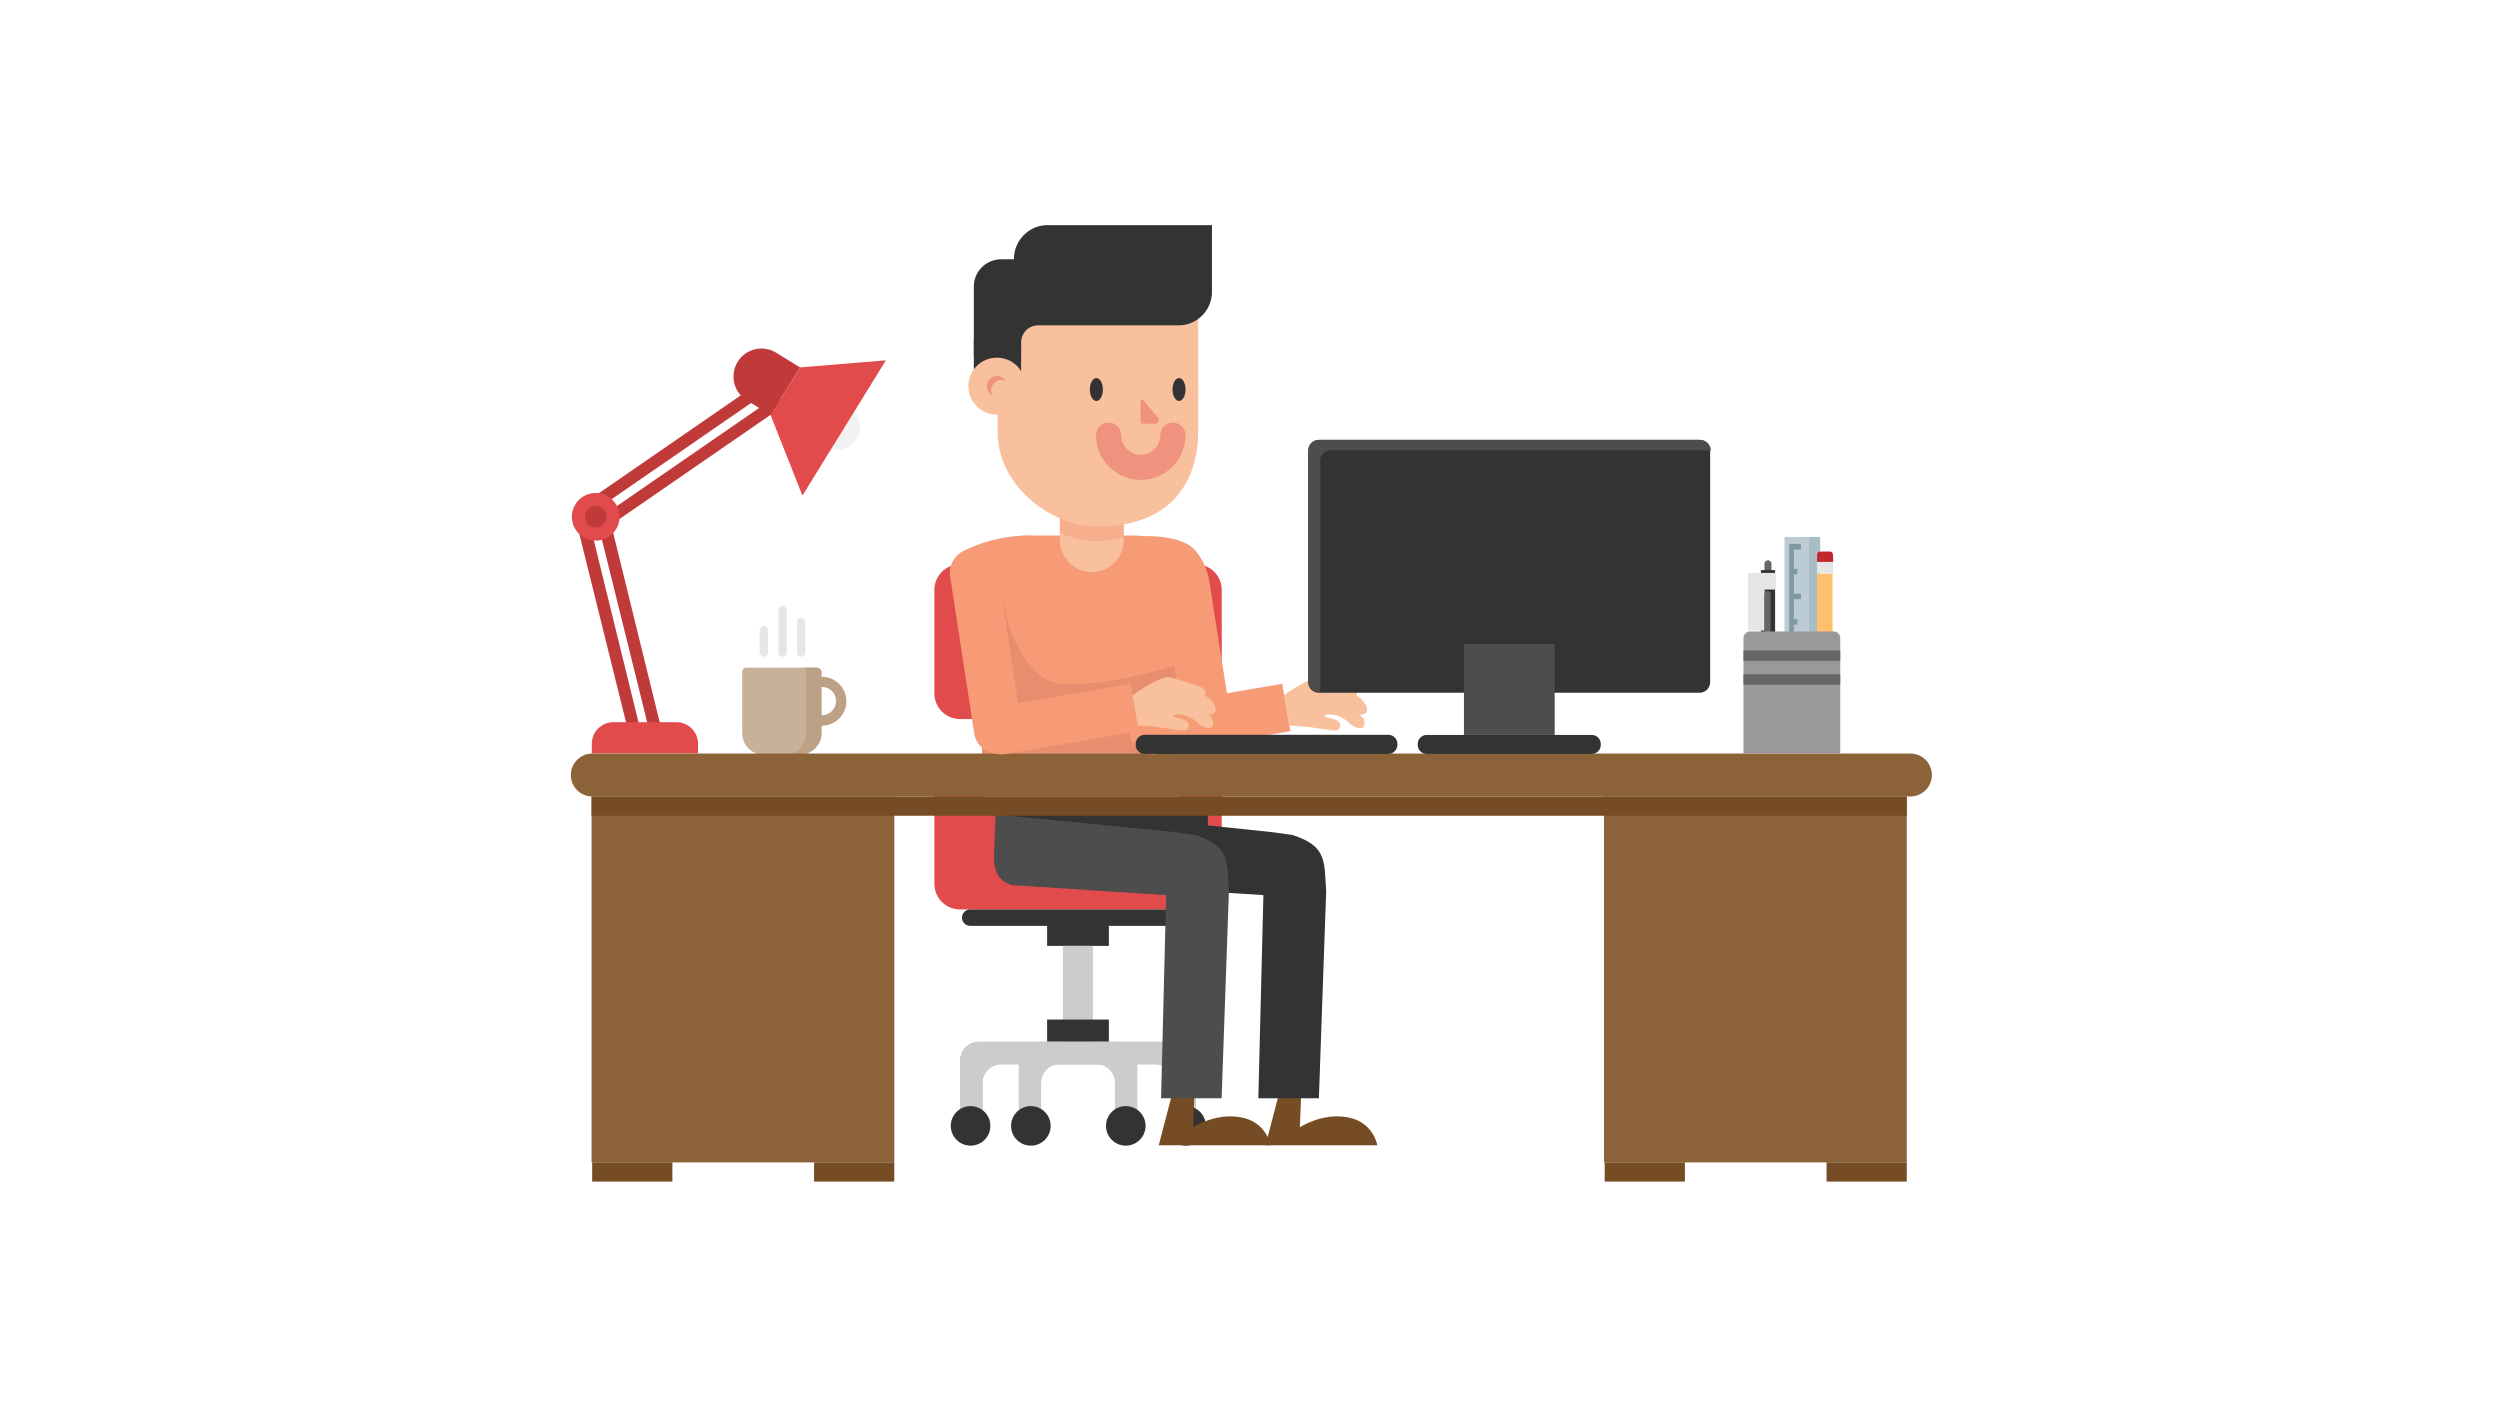 <svg width="450" height="253" viewBox="0 0 450 253" fill="none" xmlns="http://www.w3.org/2000/svg">
<path d="M318.469 126.687C318.469 126.687 319.523 123.525 319.523 121.651C319.523 119.777 316.969 119.87 316.969 121.651C316.969 123.431 318.023 126.687 318.023 126.687C318.07 127.015 318.398 127.015 318.469 126.687Z" fill="#E6E6E6"/>
<path d="M318.234 104.175C318.586 104.175 318.867 103.894 318.867 103.543V101.481C318.867 101.13 318.586 100.849 318.234 100.849C317.883 100.849 317.602 101.13 317.602 101.481V103.543C317.602 103.894 317.883 104.175 318.234 104.175Z" fill="#666666"/>
<path d="M316.965 121.638L319.52 121.638L319.52 102.616L316.965 102.616L316.965 121.638Z" fill="#333333"/>
<path d="M319.5 104.62H316.148V113.499" stroke="#E6E6E6" stroke-width="3" stroke-miterlimit="10"/>
<path d="M318.141 114.248C318.445 114.248 318.703 113.991 318.703 113.686V106.939C318.703 106.635 318.445 106.377 318.141 106.377C317.836 106.377 317.578 106.635 317.578 106.939V113.686C317.602 114.014 317.836 114.248 318.141 114.248Z" fill="#666666"/>
<path d="M318.562 126.359C318.492 126.547 318.469 126.664 318.469 126.664C318.398 127.015 318.07 127.015 318 126.664C318 126.664 317.953 126.547 317.906 126.359H318.562Z" fill="#333333"/>
<path d="M327.633 96.655H321.211V127.906H327.633V96.655Z" fill="#BDCCD4"/>
<path d="M327.609 96.655H325.617V127.906H327.609V96.655Z" fill="#A8BDC6"/>
<path d="M322.055 98.412H324.164" stroke="#7F99A5" stroke-miterlimit="10"/>
<path d="M322.055 107.361H324.164" stroke="#7F99A5" stroke-miterlimit="10"/>
<path d="M322.055 102.887H323.531" stroke="#7F99A5" stroke-miterlimit="10"/>
<path d="M322.055 99.302H322.898" stroke="#7F99A5" stroke-miterlimit="10"/>
<path d="M322.055 100.193H322.898" stroke="#7F99A5" stroke-miterlimit="10"/>
<path d="M322.055 101.083H322.898" stroke="#7F99A5" stroke-miterlimit="10"/>
<path d="M322.055 101.996H322.898" stroke="#7F99A5" stroke-miterlimit="10"/>
<path d="M322.055 103.777H322.898" stroke="#7F99A5" stroke-miterlimit="10"/>
<path d="M322.055 104.667H322.898" stroke="#7F99A5" stroke-miterlimit="10"/>
<path d="M322.055 105.557H322.898" stroke="#7F99A5" stroke-miterlimit="10"/>
<path d="M322.055 106.471H322.898" stroke="#7F99A5" stroke-miterlimit="10"/>
<path d="M322.055 116.403H324.164" stroke="#7F99A5" stroke-miterlimit="10"/>
<path d="M322.055 111.929H323.531" stroke="#7F99A5" stroke-miterlimit="10"/>
<path d="M322.055 108.345H322.898" stroke="#7F99A5" stroke-miterlimit="10"/>
<path d="M322.055 109.235H322.898" stroke="#7F99A5" stroke-miterlimit="10"/>
<path d="M322.055 110.125H322.898" stroke="#7F99A5" stroke-miterlimit="10"/>
<path d="M322.055 111.039H322.898" stroke="#7F99A5" stroke-miterlimit="10"/>
<path d="M322.055 112.819H322.898" stroke="#7F99A5" stroke-miterlimit="10"/>
<path d="M322.055 113.709H322.898" stroke="#7F99A5" stroke-miterlimit="10"/>
<path d="M322.055 114.6H322.898" stroke="#7F99A5" stroke-miterlimit="10"/>
<path d="M322.055 115.513H322.898" stroke="#7F99A5" stroke-miterlimit="10"/>
<path d="M322.055 125.446H324.164" stroke="#7F99A5" stroke-miterlimit="10"/>
<path d="M322.055 120.971H323.531" stroke="#7F99A5" stroke-miterlimit="10"/>
<path d="M322.055 117.387H322.898" stroke="#7F99A5" stroke-miterlimit="10"/>
<path d="M322.055 118.277H322.898" stroke="#7F99A5" stroke-miterlimit="10"/>
<path d="M322.055 119.168H322.898" stroke="#7F99A5" stroke-miterlimit="10"/>
<path d="M322.055 120.081H322.898" stroke="#7F99A5" stroke-miterlimit="10"/>
<path d="M322.055 121.862H322.898" stroke="#7F99A5" stroke-miterlimit="10"/>
<path d="M322.055 122.752H322.898" stroke="#7F99A5" stroke-miterlimit="10"/>
<path d="M322.055 123.642H322.898" stroke="#7F99A5" stroke-miterlimit="10"/>
<path d="M322.055 124.556H322.898" stroke="#7F99A5" stroke-miterlimit="10"/>
<path d="M329.859 103.261H327.07V125.704H329.859V103.261Z" fill="#FFC06C"/>
<path d="M329.953 101.153H327.07V103.261H329.953V101.153Z" fill="#E6E6E6"/>
<path d="M329.953 101.153H327.07V100.216C327.07 99.701 327.07 99.279 327.656 99.279H329.32C329.953 99.279 329.953 99.748 329.953 100.31V101.153Z" fill="#C1272D"/>
<path d="M328.5 129.311L327.07 125.704H329.953L328.5 129.311Z" fill="#FFF0B3"/>
<path d="M329.227 127.507H327.773L328.5 129.311L329.227 127.507Z" fill="#603813"/>
<path d="M331.242 135.613H313.828V114.857C313.828 114.201 314.367 113.663 315.023 113.663H330.047C330.703 113.663 331.242 114.201 331.242 114.857V135.613Z" fill="#999999"/>
<path d="M331.242 117.083H313.828V118.957H331.242V117.083Z" fill="#666666"/>
<path d="M331.242 121.37H313.828V123.244H331.242V121.37Z" fill="#666666"/>
<path d="M113.039 131.443L115.125 130.787L105.797 92.814L137.016 71.285L135.773 69.481L103.242 91.923L113.039 131.443Z" fill="#C13A3A"/>
<path d="M117.258 133.083L119.344 132.427L110.016 94.453L141.234 72.925L139.992 71.121L107.461 93.563L117.258 133.083Z" fill="#C13A3A"/>
<path d="M132.774 65.124C131.32 67.49 132.047 70.606 134.414 72.058L138.703 74.705L144 66.131L139.711 63.484C137.344 62.032 134.227 62.758 132.774 65.124Z" fill="#C13A3A"/>
<path d="M154.209 78.981C155.412 77.032 154.806 74.477 152.856 73.275C150.906 72.073 148.35 72.678 147.148 74.627C145.945 76.576 146.55 79.131 148.5 80.333C150.45 81.535 153.006 80.93 154.209 78.981Z" fill="#F2F2F2"/>
<path d="M144.469 89.159L144.398 89.112L138.703 74.705L144 66.131L159.352 64.866L159.422 64.913L144.469 89.159Z" fill="#E24B4B"/>
<path d="M107.227 97.311C109.595 97.311 111.516 95.392 111.516 93.024C111.516 90.657 109.595 88.737 107.227 88.737C104.858 88.737 102.938 90.657 102.938 93.024C102.938 95.392 104.858 97.311 107.227 97.311Z" fill="#E24B4B"/>
<path d="M107.227 94.969C108.301 94.969 109.172 94.098 109.172 93.024C109.172 91.951 108.301 91.08 107.227 91.08C106.152 91.08 105.281 91.951 105.281 93.024C105.281 94.098 106.152 94.969 107.227 94.969Z" fill="#C13A3A"/>
<path d="M106.523 135.613H125.648V133.879C125.648 131.724 123.914 129.99 121.758 129.99H110.414C108.258 129.99 106.523 131.724 106.523 133.879V135.613Z" fill="#E24B4B"/>
<path d="M147.937 130.623C145.5 130.623 143.531 128.632 143.531 126.219C143.531 123.783 145.523 121.815 147.937 121.815C150.375 121.815 152.344 123.806 152.344 126.219C152.367 128.632 150.375 130.623 147.937 130.623ZM147.937 123.642C146.531 123.642 145.383 124.79 145.383 126.195C145.383 127.601 146.531 128.749 147.937 128.749C149.344 128.749 150.492 127.601 150.492 126.195C150.492 124.79 149.367 123.642 147.937 123.642Z" fill="#BCA184"/>
<path d="M143.883 135.87H137.484C135.352 135.87 133.594 134.137 133.594 131.982V120.925C133.594 120.503 133.922 120.175 134.344 120.175H146.977C147.398 120.175 147.727 120.503 147.727 120.925V131.982C147.773 134.137 146.039 135.87 143.883 135.87Z" fill="#C7B299"/>
<path d="M147 120.175H144.328C144.75 120.175 145.078 120.503 145.078 120.925V131.982C145.078 134.113 143.367 135.87 141.211 135.87H143.883C146.016 135.87 147.891 134.137 147.891 131.982V120.925C147.891 120.503 147.422 120.175 147 120.175Z" fill="#BCA184"/>
<path d="M137.484 118.207C137.062 118.207 136.734 117.879 136.734 117.458V113.452C136.734 113.03 137.062 112.702 137.484 112.702C137.906 112.702 138.234 113.03 138.234 113.452V117.458C138.234 117.879 137.906 118.207 137.484 118.207Z" fill="#E6E6E6"/>
<path d="M140.859 118.207C140.438 118.207 140.109 117.879 140.109 117.458V109.821C140.109 109.399 140.438 109.071 140.859 109.071C141.281 109.071 141.609 109.399 141.609 109.821V117.458C141.586 117.879 141.258 118.207 140.859 118.207Z" fill="#E6E6E6"/>
<path d="M144.211 118.207C143.789 118.207 143.461 117.879 143.461 117.458V111.976C143.461 111.554 143.789 111.226 144.211 111.226C144.633 111.226 144.961 111.554 144.961 111.976V117.458C144.938 117.879 144.609 118.207 144.211 118.207Z" fill="#E6E6E6"/>
<path d="M215.297 163.7H172.805C170.25 163.7 168.188 161.639 168.188 159.085V140.462C168.188 137.908 170.25 135.847 172.805 135.847H215.297C217.852 135.847 219.914 137.908 219.914 140.462V159.085C219.891 161.639 217.828 163.7 215.297 163.7Z" fill="#E24B4B"/>
<path d="M215.297 129.428H172.805C170.25 129.428 168.188 127.367 168.188 124.813V106.19C168.188 103.636 170.25 101.575 172.805 101.575H215.297C217.852 101.575 219.914 103.636 219.914 106.19V124.813C219.891 127.367 217.828 129.428 215.297 129.428Z" fill="#E24B4B"/>
<path d="M199.594 166.254H188.484V170.26H199.594V166.254Z" fill="#333333"/>
<path d="M213.469 166.652H174.633C173.812 166.652 173.156 165.996 173.156 165.176C173.156 164.356 173.812 163.7 174.633 163.7H213.469C214.289 163.7 214.945 164.356 214.945 165.176C214.922 165.996 214.266 166.652 213.469 166.652Z" fill="#333333"/>
<path d="M196.734 170.26H191.32V187.525H196.734V170.26Z" fill="#CCCCCC"/>
<path d="M172.828 190.874V202.658H176.859V194.927C176.859 193.076 178.359 191.577 180.211 191.577H207.891C209.742 191.577 211.242 193.076 211.242 194.927V202.658H215.273V190.874C215.273 189.024 213.773 187.525 211.922 187.525H176.18C174.328 187.525 172.828 189.024 172.828 190.874Z" fill="#CCCCCC"/>
<path d="M199.594 183.519H188.484V187.525H199.594V183.519Z" fill="#333333"/>
<path d="M172.828 190.874V202.658H176.859V194.927C176.859 193.076 178.359 191.577 180.211 191.577H207.891C209.742 191.577 211.242 193.076 211.242 194.927V202.658H215.273V190.874C215.273 189.024 213.773 187.525 211.922 187.525H176.18C174.328 187.525 172.828 189.024 172.828 190.874Z" fill="#CCCCCC"/>
<path d="M183.375 190.874V202.658H187.406V194.927C187.406 193.076 188.906 191.577 190.758 191.577H197.344C199.195 191.577 200.695 193.076 200.695 194.927V202.658H204.727V190.874C204.727 189.024 203.227 187.525 201.375 187.525H186.75C184.875 187.525 183.375 189.024 183.375 190.874Z" fill="#CCCCCC"/>
<path d="M174.703 206.218C176.671 206.218 178.266 204.624 178.266 202.658C178.266 200.691 176.671 199.097 174.703 199.097C172.736 199.097 171.141 200.691 171.141 202.658C171.141 204.624 172.736 206.218 174.703 206.218Z" fill="#333333"/>
<path d="M185.555 206.218C187.522 206.218 189.117 204.624 189.117 202.658C189.117 200.691 187.522 199.097 185.555 199.097C183.587 199.097 181.992 200.691 181.992 202.658C181.992 204.624 183.587 206.218 185.555 206.218Z" fill="#333333"/>
<path d="M202.641 206.218C204.608 206.218 206.203 204.624 206.203 202.658C206.203 200.691 204.608 199.097 202.641 199.097C200.673 199.097 199.078 200.691 199.078 202.658C199.078 204.624 200.673 206.218 202.641 206.218Z" fill="#333333"/>
<path d="M213.492 206.218C215.46 206.218 217.055 204.624 217.055 202.658C217.055 200.691 215.46 199.097 213.492 199.097C211.525 199.097 209.93 200.691 209.93 202.658C209.93 204.624 211.525 206.218 213.492 206.218Z" fill="#333333"/>
<path d="M217.406 145.03H179.273V151.987H217.406V145.03Z" fill="#333333"/>
<path d="M184.758 96.398H204.469C208.852 96.398 212.414 99.958 212.414 104.339V145.006H176.789V104.363C176.813 99.958 180.352 96.398 184.758 96.398Z" fill="#F69B76"/>
<path d="M175.992 108.345L180.375 107.15C180.375 107.15 181.477 116.708 187.078 121.417C189.516 123.478 192.188 123.22 195.211 123.056C202.664 122.658 212.391 119.542 212.391 119.542L212.344 135.683L176.813 135.636L175.992 108.345Z" fill="#E88D6D"/>
<path d="M173.273 99.256C173.273 99.256 178.102 96.515 184.758 96.398C189 96.327 178.266 102.887 178.266 102.887L173.273 99.256Z" fill="#F69B76"/>
<path d="M204.797 96.538C204.797 96.538 213.328 95.882 215.555 99.63C217.57 102.98 211.383 104.854 211.383 104.854L204.797 96.538Z" fill="#F69B76"/>
<path d="M230.18 197.012L227.789 206.148H247.922C247.922 206.148 247.219 201.931 242.555 201.112C237.914 200.268 233.977 202.915 233.977 202.915L234.211 197.012H230.18Z" fill="#754C24"/>
<path d="M210.961 197.012L208.57 206.148H228.703C228.703 206.148 228 201.931 223.336 201.112C218.695 200.268 214.758 202.915 214.758 202.915L214.992 197.012H210.961Z" fill="#754C24"/>
<path d="M229.172 149.809L198.516 146.599L196.453 153.299C195.68 155.853 197.086 158.547 199.641 159.32L227.414 161.124L226.5 197.691H237.399L238.711 160.468C238.336 155.15 238.969 152.315 232.641 150.301L229.172 149.809Z" fill="#333333"/>
<path d="M211.688 149.809L179.203 146.599L178.945 153.299C178.734 156.602 179.578 158.547 182.133 159.32L209.906 161.124L208.992 197.691H219.891L221.203 160.468C220.828 155.15 221.461 152.315 215.133 150.301L211.688 149.809Z" fill="#4D4D4D"/>
<path d="M343.852 143.367H106.617C104.484 143.367 102.75 141.633 102.75 139.501C102.75 137.37 104.484 135.636 106.617 135.636H343.875C346.008 135.636 347.742 137.37 347.742 139.501C347.719 141.657 345.984 143.367 343.852 143.367Z" fill="#8C6239"/>
<path d="M303.281 209.217H288.844V212.684H303.281V209.217Z" fill="#754C24"/>
<path d="M343.219 209.217H328.781V212.684H343.219V209.217Z" fill="#754C24"/>
<path d="M288.725 209.234H343.218V143.384H288.725V209.234Z" fill="#8C6239"/>
<path d="M121.031 209.217H106.594V212.684H121.031V209.217Z" fill="#754C24"/>
<path d="M160.969 209.217H146.531V212.684H160.969V209.217Z" fill="#754C24"/>
<path d="M106.486 209.234H160.978V143.384H106.486V209.234Z" fill="#8C6239"/>
<path d="M343.219 143.367H106.477V146.834H343.219V143.367Z" fill="#754C24"/>
<path d="M218.062 134.91C215.695 135.261 213.492 133.645 213.141 131.302L208.805 103.027C208.453 100.661 210.07 98.459 212.414 98.108C214.781 97.756 216.844 100.685 217.594 104.128L221.672 129.99C222.047 132.356 220.43 134.559 218.062 134.91Z" fill="#F69B76"/>
<path d="M203.297 132.193C202.898 129.85 204.469 127.601 206.813 127.203L230.789 123.08L232.266 131.607L208.289 135.73C205.945 136.128 203.695 134.535 203.297 132.193Z" fill="#F69B76"/>
<path d="M232.055 130.623C232.055 130.623 234.094 130.623 236.719 131.021C239.344 131.419 239.648 131.466 240.469 131.466C241.289 131.466 241.922 129.873 239.883 129.405C237.844 128.936 238.289 128.561 239.344 128.608C240.422 128.655 241.57 128.936 242.742 130.037C243.914 131.138 245.461 131.56 245.602 130.318C245.742 129.077 244.57 128.608 244.57 128.608C244.57 128.608 246.023 128.866 246.07 127.788C246.117 126.711 244.898 125.657 244.172 125.165C244.172 125.165 244.617 123.947 243.141 123.572C241.688 123.174 239.25 122.119 237.586 121.909C235.922 121.721 231.117 125.118 231.117 125.118L232.055 130.623Z" fill="#F8C09D"/>
<path d="M180.281 135.613C177.914 135.964 175.711 134.348 175.359 132.005L171.023 103.73C170.672 101.364 172.289 99.162 174.633 98.811C177 98.459 179.203 100.076 179.555 102.418L183.891 130.693C184.266 133.059 182.648 135.261 180.281 135.613Z" fill="#F69B76"/>
<path d="M176.039 132.193C175.641 129.85 177.211 127.601 179.555 127.203L203.531 123.08L205.008 131.607L181.031 135.73C178.688 136.128 176.438 134.535 176.039 132.193Z" fill="#F69B76"/>
<path d="M204.797 130.623C204.797 130.623 206.836 130.623 209.461 131.021C212.086 131.419 212.391 131.466 213.211 131.466C214.031 131.466 214.664 129.873 212.625 129.405C210.586 128.936 211.031 128.561 212.086 128.608C213.164 128.655 214.313 128.936 215.484 130.037C216.656 131.138 218.203 131.56 218.344 130.318C218.484 129.053 217.313 128.608 217.313 128.608C217.313 128.608 218.766 128.866 218.812 127.788C218.859 126.711 217.641 125.657 216.914 125.165C216.914 125.165 217.359 123.947 215.883 123.572C214.43 123.174 211.992 122.119 210.328 121.909C208.664 121.721 203.859 125.118 203.859 125.118L204.797 130.623Z" fill="#F8C09D"/>
<path d="M286.523 135.706H256.805C255.914 135.706 255.188 134.98 255.188 134.09V133.903C255.188 133.012 255.914 132.286 256.805 132.286H286.523C287.414 132.286 288.141 133.012 288.141 133.903V134.09C288.141 134.98 287.414 135.706 286.523 135.706Z" fill="#333333"/>
<path d="M305.93 124.696H237.375C236.32 124.696 235.477 123.853 235.477 122.799V81.077C235.477 80.023 236.32 79.18 237.375 79.18H305.93C306.984 79.18 307.828 80.023 307.828 81.077V122.799C307.828 123.829 306.984 124.696 305.93 124.696Z" fill="#333333"/>
<path d="M237.656 124.579V82.858C237.656 81.803 238.523 81.054 239.555 81.054H307.969C307.922 80.117 307.102 79.18 306.07 79.18H237.516C236.461 79.18 235.523 80.023 235.523 81.077V122.799C235.523 123.853 236.461 124.626 237.516 124.626H237.656C237.68 124.626 237.656 124.626 237.656 124.579Z" fill="#4D4D4D"/>
<path d="M279.844 115.958H263.508V132.286H279.844V115.958Z" fill="#4D4D4D"/>
<path d="M249.914 135.706H206.039C205.148 135.706 204.422 134.98 204.422 134.09V133.879C204.422 132.989 205.148 132.263 206.039 132.263H249.914C250.805 132.263 251.531 132.989 251.531 133.879V134.09C251.508 134.98 250.781 135.706 249.914 135.706Z" fill="#333333"/>
<path d="M202.266 97.241C202.266 100.38 199.711 102.98 196.57 102.98H196.523C193.383 102.98 190.781 100.38 190.781 97.241V92.204H202.266V97.241Z" fill="#F8C09D"/>
<path d="M190.781 95.929C193.008 96.89 195.328 97.405 197.555 97.405C199.102 97.405 200.695 97.147 202.266 96.679V93.048H190.781V95.929Z" fill="#F6AE8D"/>
<path d="M197.555 94.781C189.375 94.781 179.555 87.636 179.555 77.633V47.508H215.672V77.61C215.648 87.636 209.953 94.781 197.555 94.781Z" fill="#F8C09D"/>
<path d="M183.797 60.884H175.289V70.02H183.797V60.884Z" fill="#333333"/>
<path d="M179.437 74.635C182.272 74.635 184.57 72.338 184.57 69.505C184.57 66.671 182.272 64.374 179.437 64.374C176.603 64.374 174.305 66.671 174.305 69.505C174.305 72.338 176.603 74.635 179.437 74.635Z" fill="#F8C09D"/>
<path d="M178.406 70.231C178.406 69.224 179.227 68.404 180.234 68.404C180.516 68.404 180.773 68.474 181.008 68.568C180.68 68.029 180.117 67.677 179.437 67.677C178.43 67.677 177.609 68.497 177.609 69.505C177.609 70.231 178.031 70.863 178.664 71.144C178.5 70.887 178.406 70.559 178.406 70.231Z" fill="#EF937E"/>
<path d="M182.508 46.571V46.664H180.258C177.516 46.664 175.289 48.843 175.289 51.56V51.514V58.518V64.281H183.797V61.681C183.797 59.947 185.133 58.565 186.891 58.565H212.156C215.461 58.565 218.156 55.847 218.156 52.544V40.527H188.555C185.25 40.503 182.508 43.268 182.508 46.571Z" fill="#333333"/>
<path d="M199.547 78.336C199.547 81.522 202.148 84.123 205.336 84.123C208.523 84.123 211.125 81.522 211.125 78.336" stroke="#EF937E" stroke-width="4.532" stroke-miterlimit="10" stroke-linecap="round"/>
<path d="M205.289 72.246V75.97C205.289 76.134 205.5 76.275 205.664 76.275H207.867C208.477 76.275 208.805 75.572 208.406 75.127L205.852 72.082C205.687 71.847 205.289 71.964 205.289 72.246Z" fill="#EF937E"/>
<path d="M197.344 72.175C197.991 72.175 198.516 71.252 198.516 70.114C198.516 68.975 197.991 68.052 197.344 68.052C196.697 68.052 196.172 68.975 196.172 70.114C196.172 71.252 196.697 72.175 197.344 72.175Z" fill="#333333"/>
<path d="M212.227 72.175C212.874 72.175 213.398 71.252 213.398 70.114C213.398 68.975 212.874 68.052 212.227 68.052C211.579 68.052 211.055 68.975 211.055 70.114C211.055 71.252 211.579 72.175 212.227 72.175Z" fill="#333333"/>
</svg>
